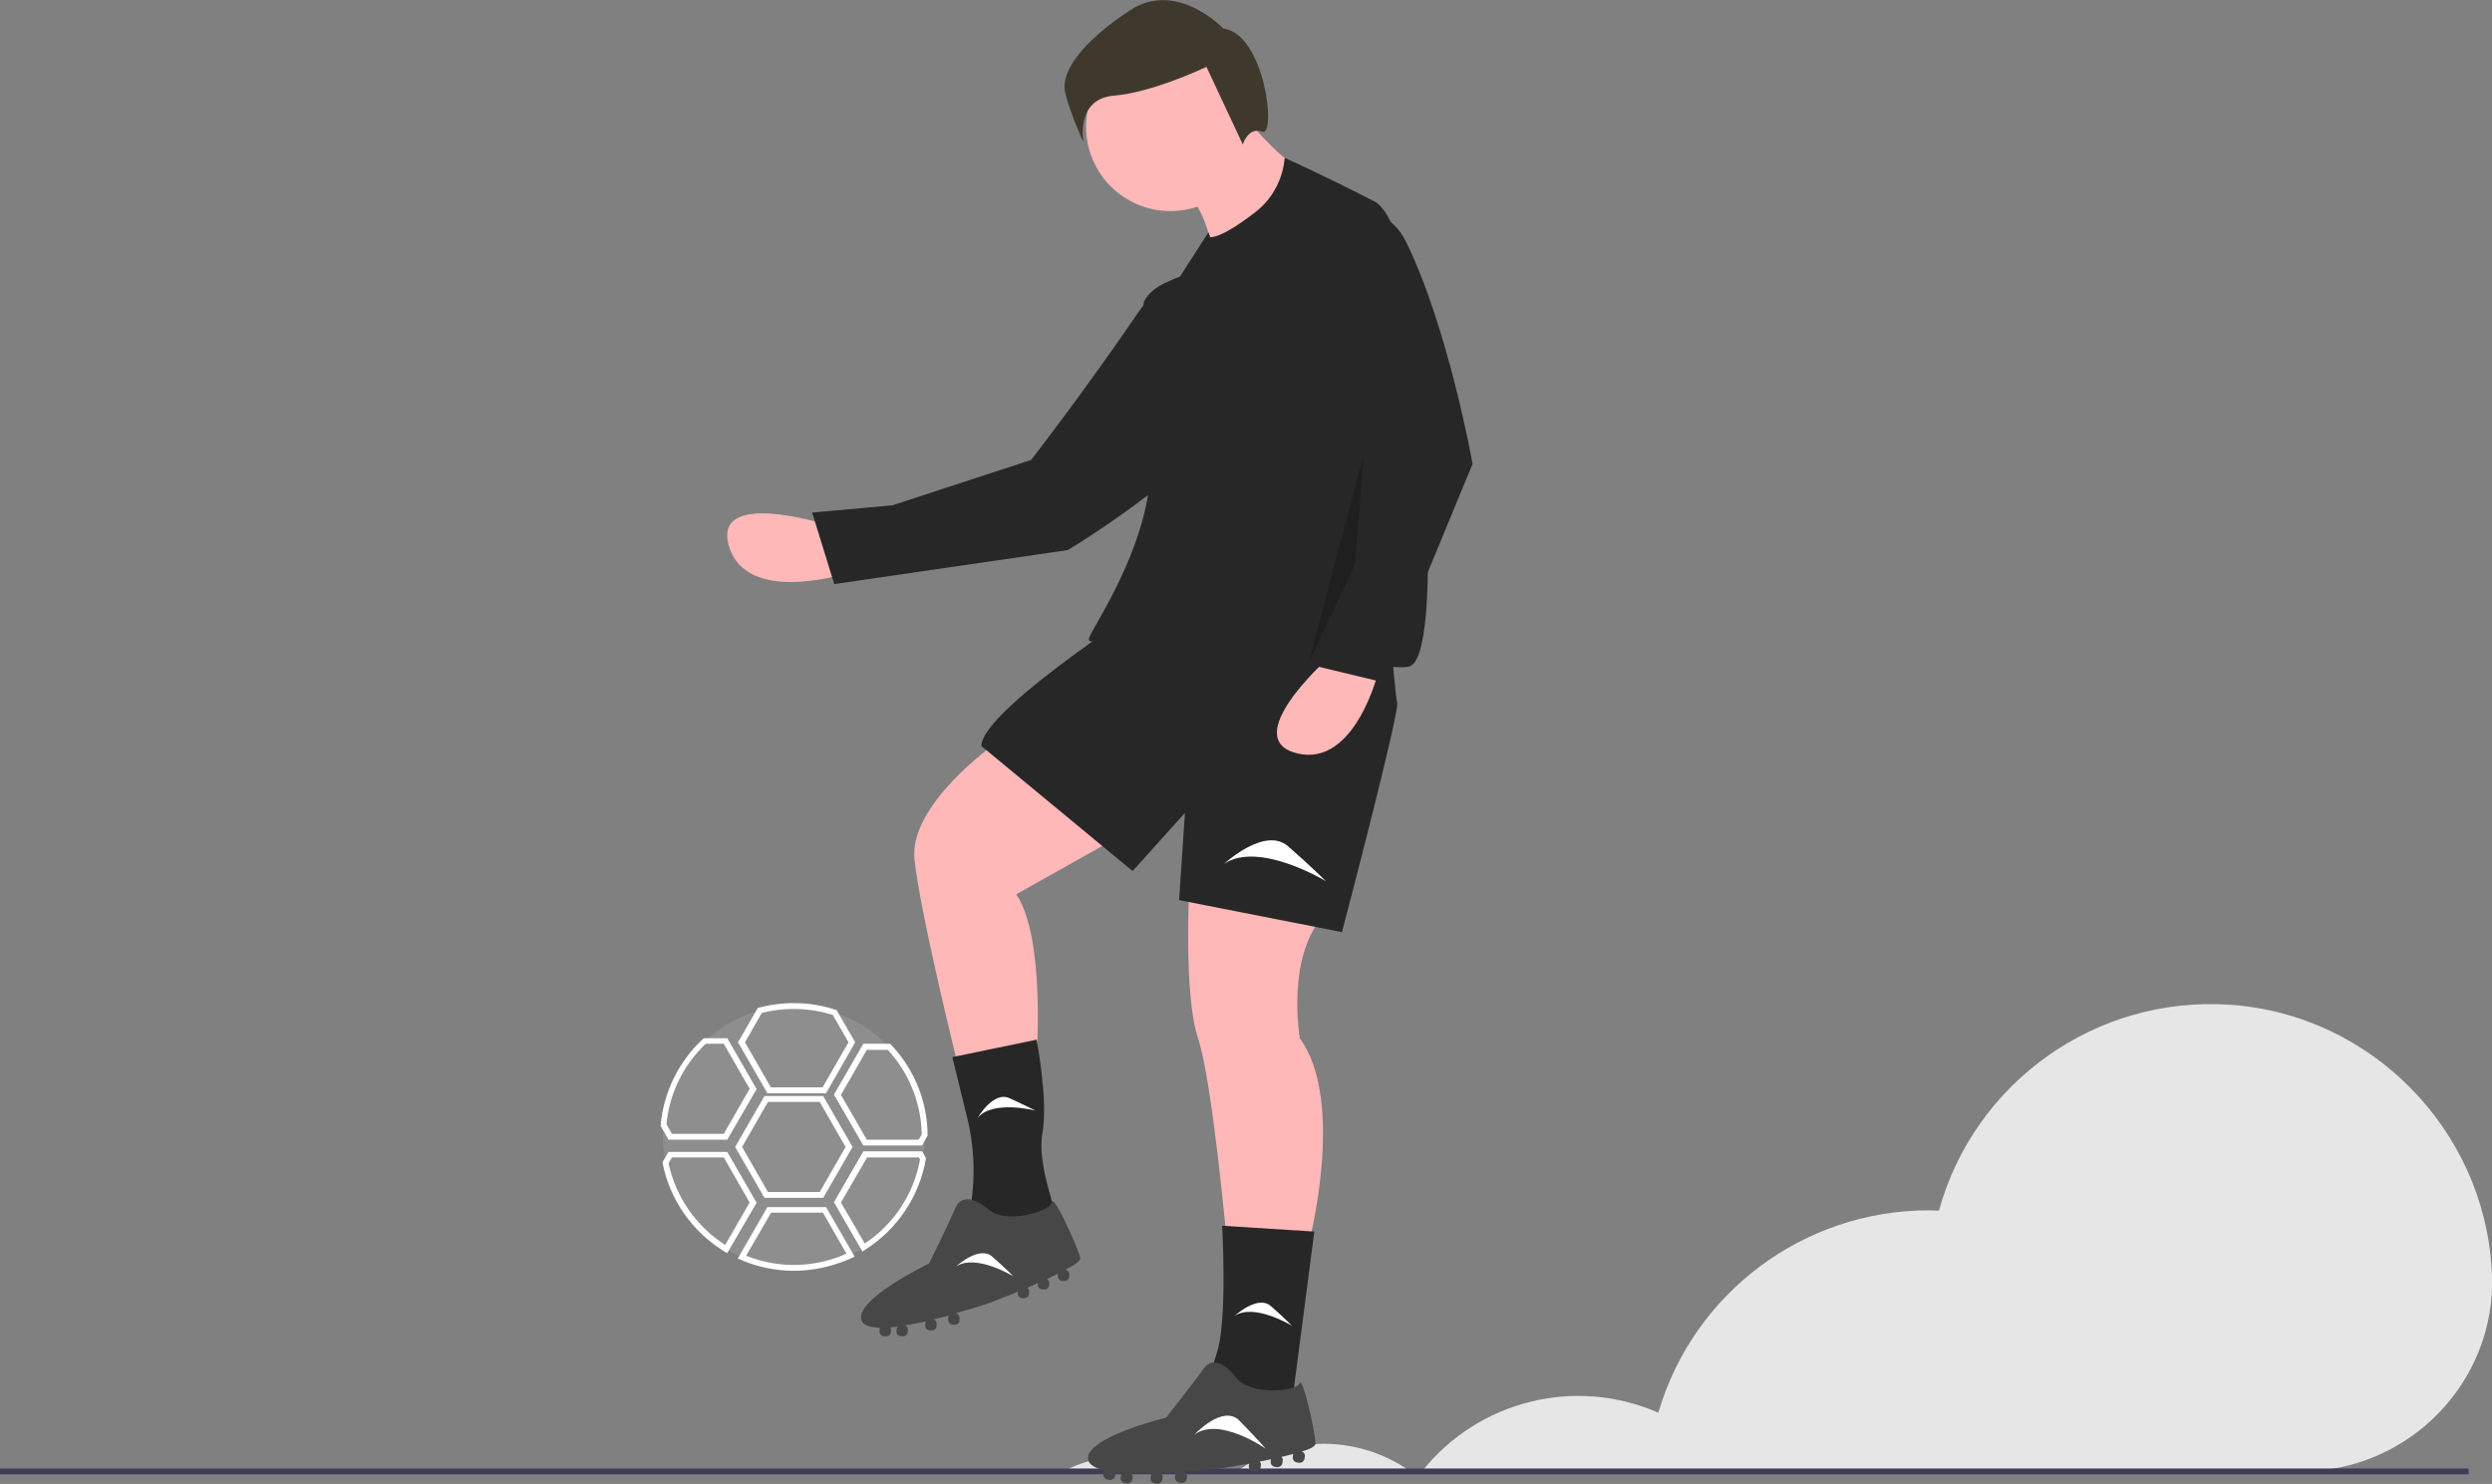 <?xml version="1.0" encoding="utf-8"?>
<!-- Generator: Adobe Illustrator 25.0.0, SVG Export Plug-In . SVG Version: 6.00 Build 0)  -->
<svg version="1.1" id="b19166cc-0fc2-4ad2-ab70-e750108f5605"
	 xmlns="http://www.w3.org/2000/svg" xmlns:xlink="http://www.w3.org/1999/xlink" x="0px" y="0px" viewBox="0 0 857 510.4"
	 style="enable-background:new 0 0 857 510.4;" xml:space="preserve">
<rect x="0" y="0" width="857" height="510.4" fill="#808080" stroke="none"/>
<style type="text/css">
	.st0{fill:none;}
	.st1{fill:#E6E6E6;}
	.st2{fill:#3F3D56;}
	.st3{fill:#FFB8B8;}
	.st4{fill:#272727;}
	.st5{fill:#474747;}
	.st6{fill:#FFFFFF;}
	.st7{opacity:0.2;enable-background:new    ;}
	.st8{fill:#3F392D;}
	.st9{fill:#8E8E8E;}
</style>
<path class="st0" d="M414,505.1c3.1-3.9,7.2,3.9,11.3,1h-22.8C407.2,508.6,410.8,500.9,414,505.1z"/>
<path class="st0" d="M489,506.1H485c0.8,0.6,1.7,1.2,2.5,1.8C488,507.3,488.5,506.7,489,506.1z"/>
<path class="st1" d="M384.3,501.3c-6.4,0-12.7,1.6-18.3,4.7h36.5C397,503,390.7,501.3,384.3,501.3z"/>
<path class="st1" d="M455.2,496.6c-10.7,0-21.1,3.3-29.9,9.5H485C476.3,499.9,465.9,496.6,455.2,496.6z"/>
<path class="st1" d="M856.9,436.8c-2.7-48.4-41.6-87.9-89.9-91.2c-46-3.2-87.9,26.4-100.2,70.8c-1.2,0-2.3-0.1-3.5-0.1
	c-43,0-80.9,28.3-93,69.6c-28.5-12.5-61.9-4.2-81.3,20.2h302.3c37.1,0,67.2-30.8,65.7-67.9C856.9,437.7,856.9,437.2,856.9,436.8z"/>
<rect y="505.1" class="st2" width="849" height="2"/>
<path class="st3" d="M283.3,180.2c0,0-38.5-12-32.6,7.7s38.4,9.8,38.4,9.8L283.3,180.2z"/>
<path class="st4" d="M430.6,106.1c0,0-19.7-27-38.9,1c-19.2,28.1-37.1,51.1-37.1,51.1l-47.7,15.6l-27.6,2.5l7.6,24.6l80.3-11.7
	C367.2,189.2,456.6,136.1,430.6,106.1z"/>
<path class="st3" d="M342.5,255.6c0,0-30,21-28,40s15,71,15,71l27-4c0,0,3-40-7-55l48-27L342.5,255.6z"/>
<path class="st3" d="M409,305.1c0,0-2,37,3,52s10,71,10,71h28c0,0,13-49-3-71c0,0-5-29,9-43L409,305.1z"/>
<path class="st4" d="M402.5,202.6c0,0-65,41-65,54l52,43l18-20l-2,30l56,11c0,0,20-76,19-79s-4-47-4-47L402.5,202.6z"/>
<path class="st4" d="M356.5,357.6l-29,6l5.2,21.2c2.5,10.4,2.8,21.3,0.8,31.8l0,0c0,0,30,8,30,4s-7-20-5-31S356.5,357.6,356.5,357.6
	z"/>
<path class="st5" d="M371.5,432.6c-1-4-9.3-22.1-9.7-19.1s-16.3,8.1-22.3,2.1c0,0-8-7-11,0s-9,19-9,19s-27,13-23,20
	c0.8,1.4,3.1,2,6.1,2.1c-0.1,0.2-0.1,0.4-0.1,0.6v0.7c0,0.9,0.7,1.6,1.6,1.6h0.7c0.9,0,1.6-0.7,1.6-1.6v-0.7c0-0.3-0.1-0.5-0.2-0.7
	c0.8-0.1,1.7-0.2,2.5-0.3c-0.2,0.3-0.4,0.6-0.4,1v0.7c0,0.9,0.7,1.6,1.6,1.6h0.7c0.9,0,1.6-0.7,1.6-1.6v-0.7c0-0.6-0.3-1.1-0.9-1.4
	c2.3-0.4,4.7-0.9,7.1-1.4c-0.2,0.3-0.2,0.5-0.2,0.8v0.7c0,0.9,0.7,1.6,1.6,1.6h0.7c0.9,0,1.6-0.7,1.6-1.6v-0.7c0-0.6-0.4-1.2-1-1.5
	c1.8-0.4,3.5-0.9,5.2-1.3c-0.2,0.3-0.2,0.5-0.2,0.8v0.7c0,0.9,0.7,1.6,1.6,1.6h0.7c0.9,0,1.6-0.7,1.6-1.6v-0.7
	c0-0.7-0.5-1.4-1.2-1.6c5.9-1.7,10.2-3.1,10.2-3.1s5-1.8,11-4.3v0.6c0,0.9,0.7,1.6,1.6,1.6h0.7c0.9,0,1.6-0.7,1.6-1.6v-0.7
	c0-0.5-0.2-1-0.6-1.3c1.2-0.5,2.4-1,3.6-1.6v0.6c0,0.9,0.7,1.6,1.6,1.6h0.7c0.9,0,1.6-0.7,1.6-1.6v-0.7c0-0.5-0.3-1-0.7-1.3
	c1.3-0.6,2.6-1.2,3.7-1.8c0,0.1,0,0.1,0,0.2v0.7c0,0.9,0.7,1.6,1.6,1.6h0.7c0.9,0,1.6-0.7,1.6-1.6v-0.7c0-0.8-0.6-1.5-1.3-1.6
	C370,435,371.7,433.5,371.5,432.6z"/>
<path class="st4" d="M452,423.6l-31.7-2c0,0,1.9,33-1.9,44s-1.9,15-1.9,15l27.8,2L452,423.6z"/>
<path class="st5" d="M452.4,496.5c-0.1-4.1-4.5-23.6-5.5-20.7s-17.7,4.5-22.3-2.6c0,0-6.4-8.5-10.8-2.3s-12.8,16.7-12.8,16.7
	s-29.1,7.1-26.7,14.8c0.5,1.6,2.6,2.6,5.5,3.3c-0.1,0.2-0.2,0.4-0.2,0.5l-0.1,0.7c-0.2,0.9,0.4,1.8,1.3,2l0.7,0.1
	c0.9,0.2,1.8-0.4,2-1.3l0.1-0.7c0.1-0.2,0-0.5,0-0.8c0.8,0.1,1.7,0.2,2.5,0.3c-0.3,0.2-0.5,0.6-0.6,0.9l-0.1,0.7
	c-0.2,0.9,0.4,1.8,1.3,2l0.7,0.1c0.9,0.2,1.8-0.4,2-1.3l0.1-0.7c0.1-0.6-0.1-1.2-0.5-1.6c2.3,0.1,4.8,0.1,7.2,0.1
	c-0.2,0.2-0.3,0.5-0.4,0.8l-0.1,0.7c-0.2,0.9,0.4,1.8,1.3,2l0.7,0.1c0.9,0.2,1.8-0.4,2-1.3l0.1-0.7c0.1-0.6-0.1-1.3-0.6-1.7
	c1.8-0.1,3.7-0.1,5.4-0.2c-0.2,0.2-0.3,0.5-0.4,0.8l-0.1,0.7c-0.2,0.9,0.4,1.8,1.3,2l0.7,0.1c0.9,0.2,1.8-0.4,2-1.3l0.1-0.7
	c0.1-0.7-0.2-1.4-0.8-1.8c6.1-0.4,10.6-0.9,10.6-0.9s5.2-0.7,11.6-1.9l-0.1,0.6c-0.2,0.9,0.4,1.8,1.3,2l0.7,0.1
	c0.9,0.2,1.8-0.4,2-1.3l0.1-0.7c0.1-0.5,0-1-0.4-1.4c1.3-0.2,2.6-0.5,3.9-0.8l-0.1,0.6c-0.2,0.9,0.4,1.8,1.3,2l0.7,0.1
	c0.9,0.2,1.8-0.4,2-1.3l0.1-0.7c0.1-0.5,0-1.1-0.4-1.5c1.4-0.3,2.8-0.7,4-1c0,0.1,0,0.1,0,0.2l-0.1,0.7c-0.2,0.9,0.4,1.8,1.3,2
	l0.7,0.1c0.9,0.2,1.8-0.4,2-1.3l0.1-0.7c0.2-0.8-0.2-1.5-1-1.9C450.4,498.5,452.4,497.5,452.4,496.5z"/>
<circle class="st3" cx="402.5" cy="43.6" r="29"/>
<path class="st3" d="M428.5,40.6c0,0,16,20,24,19l-35,27c0,0-4-17-9-19S428.5,40.6,428.5,40.6z"/>
<path class="st4" d="M491,189.1c0,0,0-110.3-18.5-119.9c-18.5-9.5-30.7-14.9-30.7-14.9l0,0c-0.6,7.3-4.2,14.1-10,18.6
	c-6.1,4.7-12.2,8.7-15.7,8.7l-0.1-0.5l-0.4-1.2l-10.1,15.7c0,0-9,2-12,8c-1.6,3.2,6,35.9,1.5,65.5c-3.8,25.1-20,47.7-20.5,50.5
	c-0.8,4.7,18.9-7.5,27.8-13.2c0.1,0.1,0.2,0.2,0.2,0.2s-5,2,5-1c5.7-1.7,13.6-1.8,19.4-1.6c0,1.7,0,3.1,0.1,4.1c1,10,51,24,58,21
	S491,189.1,491,189.1z"/>
<path class="st3" d="M456,227.1c0,0-30,27-10,32s28-28,28-28L456,227.1z"/>
<path class="st6" d="M421,297.1c0,0,14-13,22-6s13,12,13,12S433,289.1,421,297.1z"/>
<path class="st6" d="M424.6,452.6c0,0,7.9-7.3,12.4-3.4s7.3,6.8,7.3,6.8S431.4,448.1,424.6,452.6z"/>
<path class="st6" d="M336.2,384.5c0,0,5.4-9.3,10.9-6.8s9,4.3,9,4.3S341.4,378.2,336.2,384.5z"/>
<path class="st4" d="M483.4,82.9c-9.9-19.9-40.1-9.1-35.2,12.7c0.1,0.3,0.1,0.7,0.2,1c5.2,20.6,13.6,40.1,25,58l-11,49l-12,25l25,6
	l31-75C506.5,159.6,497.9,112.1,483.4,82.9z"/>
<polygon class="st7" points="469,156.1 450,228.1 466,194.1 "/>
<path class="st8" d="M420.7,9.8c0,0-16-16.9-32.2-6.2s-23.8,21-22.2,28.1s6.3,17.2,6.3,17.2s-2.9-14.9,10.5-16s31.8-9.9,31.8-9.9
	l12.5,26.7c0,0,1.8-6.2,6.7-4.4S435.1,11.7,420.7,9.8z"/>
<path class="st9" d="M318,391.1c0,2.5-0.2,5.1-0.6,7.6v0c-4.2,24.5-27.4,41-51.9,36.8c-3.5-0.6-7-1.6-10.3-3.1h0
	c-1.9-0.8-3.6-1.7-5.4-2.8c-10.8-6.5-18.4-17.3-20.9-29.7c-0.6-2.9-0.9-5.9-0.9-8.9c0-1.4,0.1-2.7,0.2-4v0
	c2.2-24.8,24.1-43,48.9-40.8c23,2.1,40.6,21.2,40.9,44.2v0C318,390.7,318,390.9,318,391.1z"/>
<path class="st6" d="M284.1,376h-20.2l-10.1-17.5l6.8-11.8l0.4-0.1c8.7-2.3,17.8-2.1,26.3,0.7l0.4,0.1l6.4,11.1L284.1,376z
	 M265.1,374h17.8l8.9-15.5l-5.4-9.4c-7.9-2.5-16.4-2.7-24.4-0.7l-5.8,10.1L265.1,374z"/>
<path class="st6" d="M283.1,412h-20.2l-10.1-17.5l10.1-17.5h20.2l10.1,17.5L283.1,412z M264.1,410h17.8l8.9-15.5l-8.9-15.5h-17.8
	l-8.9,15.5L264.1,410z"/>
<path class="st6" d="M273,437.1c-6.3,0-12.5-1.3-18.3-3.8l-1-0.4l10.2-17.7h20.2l9.8,17l-1,0.5C286.7,435.5,279.9,437.1,273,437.1z
	 M256.6,431.9c11.1,4.5,23.6,4.2,34.5-0.7l-8.1-14.1h-17.8L256.6,431.9z"/>
<path class="st6" d="M317.1,394h-20.2l-10.1-17.5l10.1-17.5h9.2l0.3,0.3c8,8.4,12.5,19.4,12.6,31v0.3L317.1,394z M298.1,392h17.8
	l1.1-1.8c-0.2-10.8-4.4-21.2-11.7-29.1h-7.2l-8.9,15.5L298.1,392z"/>
<path class="st6" d="M296.6,430.5l-9.8-17l10.1-17.5h20.2l1.3,2.2l0,0.4c-2.2,12.9-9.8,24.2-20.8,31.2L296.6,430.5z M289.2,413.6
	l8.2,14.1c10-6.6,16.9-17.1,19-28.9l-0.4-0.7h-17.8L289.2,413.6z"/>
<path class="st6" d="M250.1,431l-0.9-0.5c-11-6.7-18.8-17.7-21.3-30.3l-0.1-0.4l2.1-3.6h20.2l10.1,17.5L250.1,431z M229.9,400.1
	c2.5,11.6,9.5,21.7,19.5,28.1l8.4-14.6l-8.9-15.5h-17.8L229.9,400.1z"/>
<path class="st6" d="M250.1,392h-20.2l-2.7-4.7V387c1-11.3,6.2-21.9,14.5-29.6l0.3-0.3h8.1l10.1,17.5L250.1,392z M231.1,390h17.8
	l8.9-15.5l-8.9-15.5h-6.2c-7.7,7.3-12.5,17.1-13.5,27.7L231.1,390z"/>
<path class="st6" d="M328.8,435.6c0,0,7.9-7.3,12.4-3.4s7.3,6.8,7.3,6.8S335.6,431.1,328.8,435.6z"/>
<path class="st6" d="M410.7,493.5c0,0,9.8-10.6,15.5-4.9c5.6,5.7,9.1,9.7,9.1,9.7S419.2,487,410.7,493.5z"/>
</svg>
